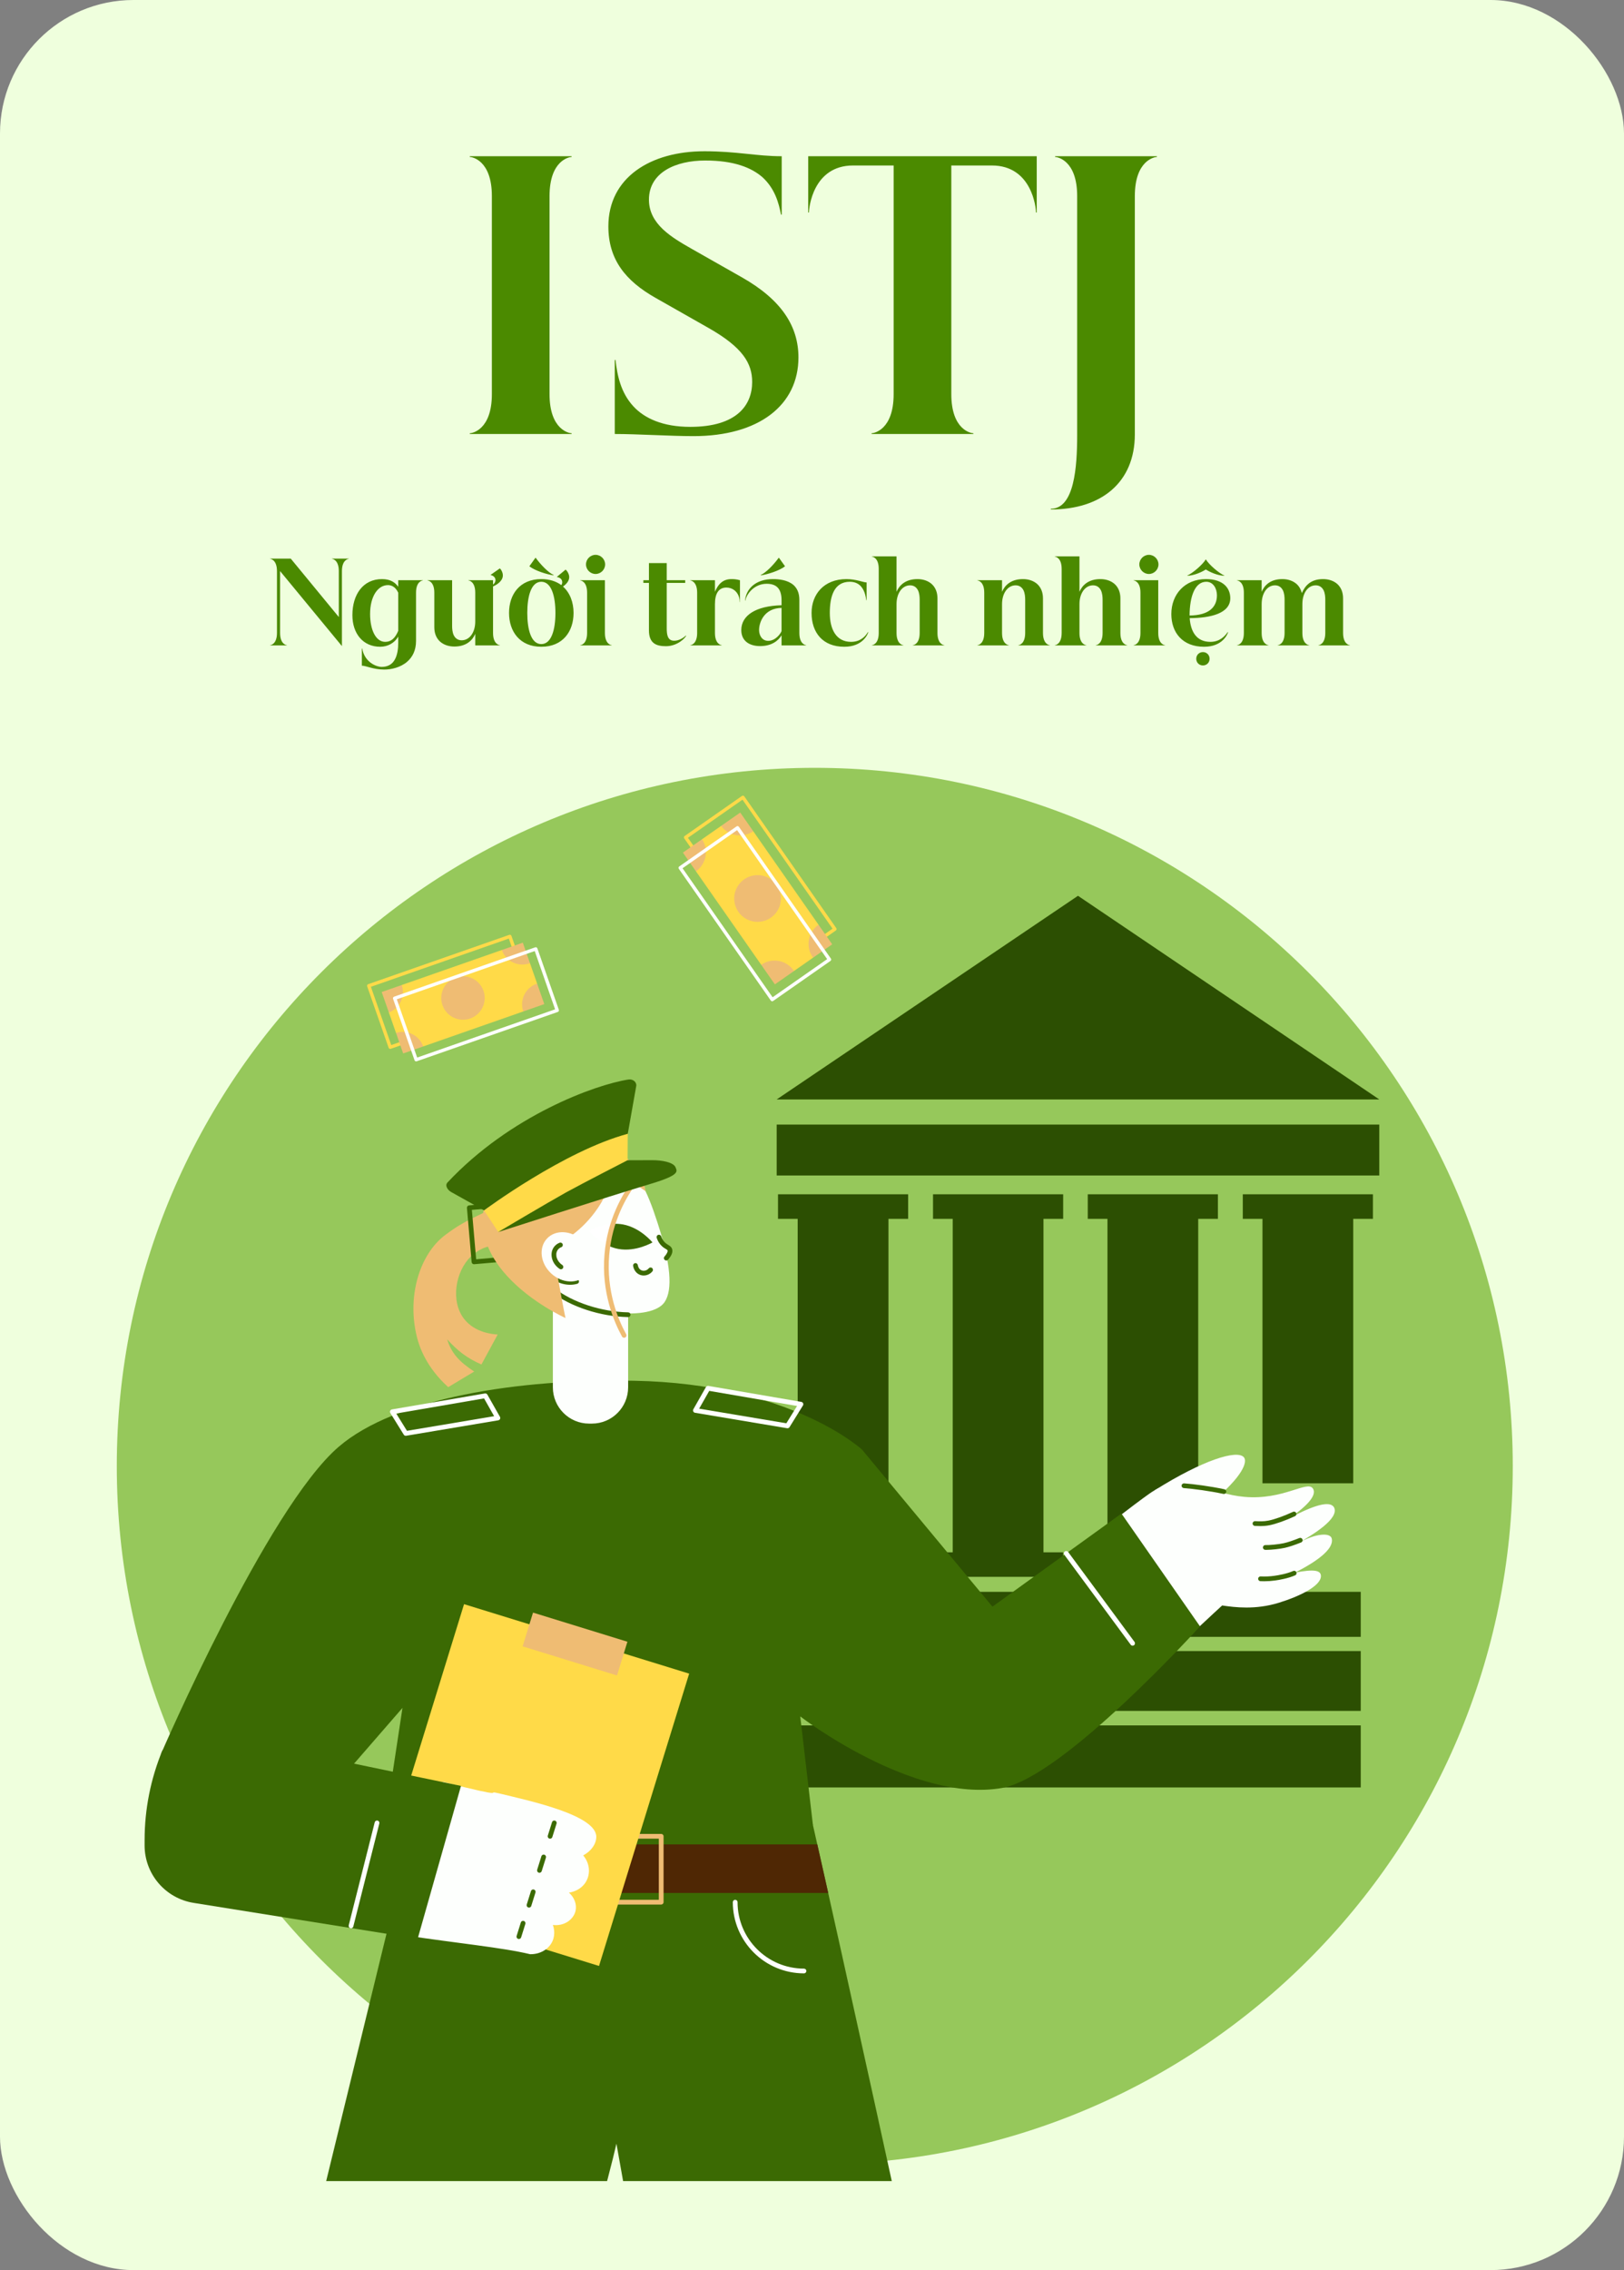 <svg width="292" height="408" viewBox="0 0 292 408" fill="none" xmlns="http://www.w3.org/2000/svg">
<rect x="0" y="0" width="292" height="408" fill="#808080" stroke="none"/>
<rect width="292" height="408" rx="24" fill="#EFFFDD"/>
<path d="M84.472 78V77.872C84.856 77.872 88.44 77.296 88.44 70.832V35.248C88.44 28.784 84.856 28.208 84.472 28.208V28.08H102.776V28.208C102.392 28.208 98.808 28.784 98.808 35.248V70.832C98.808 77.296 102.392 77.872 102.776 77.872V78H84.472ZM109.386 40.688C109.386 31.92 116.938 27.184 126.666 27.184C132.49 27.184 136.01 28.08 140.554 28.08V38.576H140.426C140.042 36.528 139.338 33.904 137.098 31.856C135.114 30.128 131.978 28.848 126.794 28.848C121.546 28.848 116.682 30.96 116.682 35.888C116.682 40.304 120.778 42.672 124.362 44.72L133.386 49.84C140.618 53.936 143.562 58.736 143.562 64.24C143.562 72.816 136.458 78.384 124.682 78.384C120.586 78.384 114.634 78 110.538 78V64.688H110.666C110.986 67.504 111.626 70.576 113.866 73.008C115.85 75.184 119.178 76.72 124.106 76.72C132.554 76.72 135.242 72.752 135.242 68.656C135.242 65.328 133.578 62.448 127.37 58.928L117.898 53.552C112.458 50.48 109.386 46.64 109.386 40.688ZM153.384 29.744C146.152 29.744 145.448 37.424 145.448 38.192H145.32V28.08H186.408V38.192H186.28C186.28 37.424 185.576 29.744 178.344 29.744H171.048V70.832C171.048 77.296 174.632 77.872 175.016 77.872V78H156.712V77.872C157.096 77.872 160.68 77.296 160.68 70.832V29.744H153.384ZM188.942 91.44C193.166 91.44 193.678 83.952 193.678 78.192V35.248C193.678 28.784 190.094 28.208 189.71 28.208V28.08H208.014V28.208C207.63 28.208 204.046 28.784 204.046 35.248V78.064C204.046 86.704 198.03 91.568 188.942 91.568V91.44Z" fill="#4B8A00"/>
<path d="M48.56 116V115.96C48.68 115.96 49.8 115.78 49.8 113.76V102.64C49.8 100.62 48.68 100.44 48.56 100.44V100.4H52.28L60.92 110.9V102.64C60.92 100.62 59.8 100.44 59.68 100.44V100.4H62.72V100.44C62.6 100.44 61.48 100.62 61.48 102.64V116.12L50.36 102.64V113.76C50.36 115.78 51.48 115.96 51.6 115.96V116H48.56ZM68.623 119.86C69.683 119.86 70.363 119.44 70.803 118.84C71.483 117.9 71.603 116.52 71.603 115.52V114.4C70.983 115.54 69.723 116.24 68.363 116.24C65.283 116.24 63.363 113.88 63.363 110.56C63.363 106.84 65.283 104.08 68.683 104.08C70.283 104.08 71.083 104.74 71.603 105.46V104.28H76.043V104.32C75.923 104.32 74.803 104.5 74.803 106.52V115.2C74.803 116.9 74.163 118.08 73.263 118.88C72.043 119.98 70.323 120.34 69.103 120.34C67.103 120.34 65.803 119.64 65.063 119.64V116.56H65.123C65.303 117.6 65.783 118.34 66.343 118.86C67.143 119.6 68.103 119.86 68.623 119.86ZM66.543 110.36C66.543 113.12 67.523 115.36 69.263 115.36C70.283 115.36 71.023 114.76 71.603 113.38V106.52C71.083 105.42 70.343 105.16 69.763 105.16C67.923 105.16 66.543 107.2 66.543 110.36ZM81.691 116.2C80.691 116.2 79.791 115.9 79.131 115.32C78.491 114.74 78.091 113.88 78.091 112.74V106.52C78.091 104.5 76.971 104.32 76.851 104.32V104.28H81.291V112.48C81.291 112.98 81.331 113.64 81.591 114.18C81.851 114.7 82.311 115.08 83.011 115.08C84.431 115.08 85.451 113.66 85.451 111.7V106.52C85.451 104.5 84.331 104.32 84.211 104.32V104.28H88.651V105.08C88.971 104.82 89.071 104.54 89.091 104.28C89.091 104.06 89.011 103.54 88.211 103.34V103.32L89.871 102.16C90.111 102.34 90.451 102.96 90.411 103.5C90.351 104.46 89.331 105.1 88.651 105.4V113.76C88.651 115.78 89.771 115.96 89.891 115.96V116H85.451V113.92C84.971 115.04 83.891 116.2 81.691 116.2ZM97.327 116.24C93.447 116.24 91.527 113.48 91.527 110.16C91.527 106.84 93.447 104.08 97.327 104.08C98.807 104.08 100.007 104.48 100.927 105.16C101.067 104.96 101.107 104.74 101.087 104.56C101.067 104.34 100.947 103.84 100.127 103.7V103.68L101.687 102.38C101.947 102.54 102.327 103.14 102.347 103.68C102.367 104.42 101.787 105.02 101.227 105.42C102.487 106.54 103.127 108.26 103.127 110.16C103.127 113.48 101.207 116.24 97.327 116.24ZM94.807 110.16C94.807 113.12 95.487 115.76 97.327 115.76C99.167 115.76 99.867 113.12 99.867 110.16C99.867 107.2 99.167 104.56 97.327 104.56C95.487 104.56 94.807 107.2 94.807 110.16ZM95.207 101.8V101.74L96.267 100.26H96.327C97.147 101.4 98.607 102.96 99.567 103.34L99.507 103.4C98.327 103.24 96.227 102.58 95.207 101.8ZM105.564 106.52C105.564 104.5 104.444 104.32 104.324 104.32V104.28H108.764V113.76C108.764 115.78 109.884 115.96 110.004 115.96V116H104.324V115.96C104.444 115.96 105.564 115.78 105.564 113.76V106.52ZM105.364 101.44C105.364 100.5 106.144 99.72 107.084 99.72C108.024 99.72 108.804 100.5 108.804 101.44C108.804 102.38 108.024 103.16 107.084 103.16C106.144 103.16 105.364 102.38 105.364 101.44ZM119.881 112.92C119.881 114.1 120.041 115.16 121.221 115.16C122.101 115.16 122.921 114.62 123.321 114.22H123.381C123.241 114.68 121.781 116.14 119.741 116.14C118.001 116.14 116.681 115.64 116.681 113.28V104.76H115.681V104.28H116.681V101.2H119.881V104.28H123.201V104.76H119.881V112.92ZM125.349 106.52C125.349 104.5 124.229 104.32 124.109 104.32V104.28H128.549V106.36C129.029 105.24 129.789 104.08 131.509 104.08C132.589 104.08 132.889 104.28 133.049 104.28V108.2H133.009C133.009 107.32 132.649 106.56 132.069 106.1C131.669 105.78 131.169 105.6 130.609 105.6C129.249 105.6 128.549 106.62 128.549 108.58V113.76C128.549 115.78 129.669 115.96 129.789 115.96V116H124.109V115.96C124.229 115.96 125.349 115.78 125.349 113.76V106.52ZM137.845 104.92C135.605 104.92 134.205 106.78 134.025 107.94H133.965C134.145 105.84 135.845 104.08 138.985 104.08C140.065 104.08 141.605 104.24 142.645 105.12C143.285 105.68 143.725 106.52 143.725 107.8V113.76C143.725 115.78 144.845 115.96 144.965 115.96V116H140.525V114.18C139.965 115.12 138.785 116.12 136.665 116.12C134.745 116.12 133.285 115.2 133.285 113.24C133.285 110.64 135.845 108.9 140.525 108.78V107.88C140.525 106.74 140.245 105.98 139.745 105.52C139.285 105.1 138.625 104.92 137.845 104.92ZM136.485 113.24C136.485 114.2 137.025 115.18 138.125 115.18C139.465 115.18 140.405 113.82 140.525 113.42V109.26C137.445 109.3 136.485 111.78 136.485 113.24ZM136.765 103.34C137.725 102.96 139.185 101.4 140.005 100.26H140.065L141.125 101.74V101.8C140.105 102.58 138.005 103.24 136.825 103.4L136.765 103.34ZM151.801 116.24C147.921 116.24 145.921 113.68 145.921 110.16C145.921 106.84 148.121 104.08 152.201 104.08C153.921 104.08 155.241 104.68 155.821 104.68V107.88H155.761C155.681 107.32 155.521 106.26 154.881 105.48C154.461 104.96 153.801 104.56 152.801 104.56C149.961 104.56 149.201 107.2 149.201 110.16C149.201 113.12 150.361 115.36 153.021 115.36C154.561 115.36 155.501 114.54 156.061 113.6L156.121 113.64C156.001 114.02 155.121 116.24 151.801 116.24ZM157.999 102.24C157.999 100.22 156.879 100.04 156.759 100.04V100H161.199V106.36C161.679 105.24 162.759 104.08 164.959 104.08C165.959 104.08 166.859 104.38 167.519 104.96C168.159 105.54 168.559 106.4 168.559 107.54V113.76C168.559 115.78 169.679 115.96 169.799 115.96V116H164.119V115.96C164.239 115.96 165.359 115.78 165.359 113.76V107.8C165.359 107.3 165.319 106.64 165.059 106.1C164.799 105.58 164.339 105.2 163.639 105.2C162.219 105.2 161.199 106.62 161.199 108.58V113.76C161.199 115.78 162.319 115.96 162.439 115.96V116H156.759V115.96C156.879 115.96 157.999 115.78 157.999 113.76V102.24ZM176.97 106.52C176.97 104.5 175.85 104.32 175.73 104.32V104.28H180.17V106.36C180.65 105.24 181.73 104.08 183.93 104.08C184.93 104.08 185.83 104.38 186.49 104.96C187.13 105.54 187.53 106.4 187.53 107.54V113.76C187.53 115.78 188.65 115.96 188.77 115.96V116H183.09V115.96C183.21 115.96 184.33 115.78 184.33 113.76V107.8C184.33 107.3 184.29 106.64 184.03 106.1C183.77 105.58 183.31 105.2 182.61 105.2C181.19 105.2 180.17 106.62 180.17 108.58V113.76C180.17 115.78 181.29 115.96 181.41 115.96V116H175.73V115.96C175.85 115.96 176.97 115.78 176.97 113.76V106.52ZM190.89 102.24C190.89 100.22 189.77 100.04 189.65 100.04V100H194.09V106.36C194.57 105.24 195.65 104.08 197.85 104.08C198.85 104.08 199.75 104.38 200.41 104.96C201.05 105.54 201.45 106.4 201.45 107.54V113.76C201.45 115.78 202.57 115.96 202.69 115.96V116H197.01V115.96C197.13 115.96 198.25 115.78 198.25 113.76V107.8C198.25 107.3 198.21 106.64 197.95 106.1C197.69 105.58 197.23 105.2 196.53 105.2C195.11 105.2 194.09 106.62 194.09 108.58V113.76C194.09 115.78 195.21 115.96 195.33 115.96V116H189.65V115.96C189.77 115.96 190.89 115.78 190.89 113.76V102.24ZM205.056 106.52C205.056 104.5 203.936 104.32 203.816 104.32V104.28H208.256V113.76C208.256 115.78 209.376 115.96 209.496 115.96V116H203.816V115.96C203.936 115.96 205.056 115.78 205.056 113.76V106.52ZM204.856 101.44C204.856 100.5 205.636 99.72 206.576 99.72C207.516 99.72 208.296 100.5 208.296 101.44C208.296 102.38 207.516 103.16 206.576 103.16C205.636 103.16 204.856 102.38 204.856 101.44ZM216.489 116.24C212.609 116.24 210.609 113.68 210.609 110.36C210.609 106.84 213.009 104.08 216.829 104.08C219.969 104.08 221.209 105.72 221.209 107.52C221.209 110.26 217.629 111.08 213.909 111.1C214.089 113.5 215.109 115.36 217.629 115.36C219.249 115.36 220.189 114.42 220.749 113.6L220.809 113.64C220.689 114.02 219.809 116.24 216.489 116.24ZM213.449 103.46L213.489 103.48C214.649 103.46 216.089 102.82 216.789 102.36H216.829C217.529 102.82 218.969 103.46 220.129 103.48L220.169 103.46C219.109 102.98 217.389 101.48 216.829 100.56H216.789C216.229 101.48 214.509 102.98 213.449 103.46ZM213.889 110.62C217.429 110.6 218.809 109.06 218.809 107C218.809 105.74 218.129 104.56 216.889 104.56C214.849 104.56 213.909 107.2 213.889 110.62ZM215.089 118.4C215.089 117.72 215.609 117.2 216.289 117.2C216.969 117.2 217.489 117.72 217.489 118.4C217.489 119.08 216.969 119.6 216.289 119.6C215.609 119.6 215.089 119.08 215.089 118.4ZM237.05 116V115.96C237.17 115.96 238.29 115.78 238.29 113.76V107.8C238.29 107.3 238.25 106.64 237.99 106.1C237.73 105.58 237.27 105.2 236.57 105.2C235.15 105.2 234.17 106.62 234.17 108.58V113.76C234.17 115.78 235.29 115.96 235.41 115.96V116H229.73V115.96C229.85 115.96 230.97 115.78 230.97 113.76V107.8C230.97 107.3 230.93 106.64 230.67 106.1C230.41 105.58 229.95 105.2 229.25 105.2C227.83 105.2 226.85 106.62 226.85 108.58V113.76C226.85 115.78 227.97 115.96 228.09 115.96V116H222.41V115.96C222.53 115.96 223.65 115.78 223.65 113.76V106.52C223.65 104.5 222.53 104.32 222.41 104.32V104.28H226.85V106.36C227.33 105.24 228.37 104.08 230.57 104.08C231.57 104.08 232.47 104.38 233.13 104.96C233.57 105.36 233.91 105.92 234.07 106.6C234.67 105.24 235.69 104.08 237.89 104.08C238.89 104.08 239.79 104.38 240.45 104.96C241.09 105.54 241.49 106.4 241.49 107.54V113.76C241.49 115.78 242.61 115.96 242.73 115.96V116H237.05Z" fill="#4B8A00"/>
<g clip-path="url(#clip0_1_799)">
<g clip-path="url(#clip1_1_799)">
<path d="M146.5 389C215.812 389 272 332.812 272 263.5C272 194.188 215.812 138 146.5 138C77.188 138 21 194.188 21 263.5C21 332.812 77.188 389 146.5 389Z" fill="#96C85B"/>
<path d="M223.458 219.059H246.856V214.651H223.458V219.059Z" fill="#2C4F02"/>
<path d="M226.997 266.594H243.317V216.856H226.997V266.594Z" fill="#2C4F02"/>
<path d="M195.585 219.059H218.982V214.651H195.585V219.059Z" fill="#2C4F02"/>
<path d="M199.124 278.968H215.443V216.855H199.124V278.968Z" fill="#2C4F02"/>
<path d="M167.761 219.059H191.159V214.651H167.761V219.059Z" fill="#2C4F02"/>
<path d="M167.761 283.405H191.158V278.997H167.761V283.405Z" fill="#2C4F02"/>
<path d="M171.3 281.443H187.619V216.855H171.3V281.443Z" fill="#2C4F02"/>
<path d="M139.887 294.191H244.666V286.1H139.887V294.191Z" fill="#2C4F02"/>
<path d="M136.946 307.495H244.665V296.742H136.946V307.495Z" fill="#2C4F02"/>
<path d="M133 321.252H244.665V310.106H133V321.252Z" fill="#2C4F02"/>
<path d="M139.888 219.059H163.285V214.651H139.888V219.059Z" fill="#2C4F02"/>
<path d="M139.888 283.405H163.285V278.997H139.888V283.405Z" fill="#2C4F02"/>
<path d="M143.426 281.443H159.746V216.855H143.426V281.443Z" fill="#2C4F02"/>
<path d="M193.825 161L248 197.6H139.65L193.825 161Z" fill="#2C4F02"/>
<path d="M248 202.115H139.65V211.265H248V202.115Z" fill="#2C4F02"/>
<path d="M106.883 400.523C108.683 393.874 110.24 387.963 110.837 385.277C111.637 389.858 112.612 395.216 113.594 400.523H162.212C155.988 372.07 145.62 324.895 143.379 316.119C123.814 314.584 97.711 313.724 78.145 312.189C74.712 326.147 63.511 372.061 56.57 400.523H106.883Z" fill="#3B6A03"/>
<path d="M144.558 354.668C137.502 354.668 131.762 348.928 131.762 341.873C131.762 341.637 131.953 341.446 132.189 341.446C132.424 341.446 132.615 341.637 132.615 341.873C132.615 348.458 137.973 353.815 144.558 353.815C144.794 353.815 144.985 354.006 144.985 354.242C144.985 354.477 144.794 354.668 144.558 354.668Z" fill="white"/>
<path d="M148.914 340.214H71.287L73.417 331.496H146.955L148.914 340.214Z" fill="#4F2704"/>
<path d="M118.886 342.299H108.182C107.946 342.299 107.755 342.108 107.755 341.872V330.034C107.755 329.798 107.946 329.607 108.182 329.607H118.886C119.121 329.607 119.312 329.798 119.312 330.034V341.872C119.312 342.108 119.121 342.299 118.886 342.299ZM108.608 341.446H118.459V330.461H108.608V341.446Z" fill="#EFBC73"/>
<path d="M233.295 277.39C236.169 275.794 240.78 272.931 239.887 270.964C239.025 269.307 234.872 271.257 231.878 272.825C231.877 272.825 231.877 272.824 231.877 272.824C235.533 270.34 236.764 268.526 236.049 267.507C235.021 266.042 230.741 269.647 223.761 269.029C217.609 268.485 214.425 265.233 209.387 267.014C208.028 267.495 207.121 268.135 206.606 268.494C201.865 271.806 178.433 290.279 176.779 291.527C169.839 296.765 197.228 307.765 202.227 303.736C213.824 294.392 215.257 292.63 219.747 288.55C219.748 288.55 219.749 288.55 219.749 288.55C222.059 288.892 225.733 289.348 229.899 288.072C233.6 286.939 237.498 285.059 237.505 283.276C237.508 282.3 236.501 281.926 232.8 282.66V282.659C237.497 280.285 239.846 278.159 239.452 276.516C239.202 275.472 236.774 275.459 233.295 277.39Z" fill="#FDFFFD"/>
<path d="M218.001 269.846C223.367 265.454 224.371 262.733 223.648 261.905C222.432 260.513 216.316 262.387 207.666 267.818C210.495 268.641 215.173 269.023 218.001 269.846Z" fill="#FDFFFD"/>
<path d="M220.061 268.508C220.031 268.508 220.001 268.505 219.97 268.498C217.463 267.957 214.521 267.577 212.849 267.453C212.614 267.436 212.438 267.232 212.455 266.997C212.473 266.762 212.681 266.587 212.912 266.603C214.612 266.729 217.603 267.114 220.15 267.664C220.381 267.714 220.527 267.941 220.477 268.171C220.434 268.371 220.257 268.508 220.061 268.508Z" fill="#3B6A03"/>
<path d="M226.607 274.278C226.255 274.278 225.926 274.262 225.627 274.248C225.392 274.237 225.21 274.037 225.221 273.802C225.233 273.566 225.435 273.387 225.667 273.396C226.386 273.431 227.2 273.47 228.09 273.292C229.191 273.072 230.879 272.469 232.494 271.72C232.71 271.621 232.962 271.714 233.06 271.928C233.159 272.141 233.066 272.395 232.853 272.494C231.156 273.282 229.438 273.892 228.257 274.128C227.671 274.245 227.115 274.278 226.607 274.278Z" fill="#3B6A03"/>
<path d="M227.721 278.552C227.635 278.552 227.556 278.55 227.485 278.547C227.25 278.536 227.069 278.336 227.08 278.1C227.091 277.865 227.294 277.68 227.526 277.695C228.174 277.725 229.882 277.568 230.822 277.359C231.548 277.198 232.467 276.892 233.633 276.425C233.852 276.338 234.099 276.444 234.188 276.663C234.275 276.881 234.169 277.13 233.95 277.217C232.741 277.702 231.778 278.021 231.007 278.192C230.135 278.386 228.585 278.552 227.721 278.552Z" fill="#3B6A03"/>
<path d="M227.302 284.196C227.076 284.196 226.85 284.191 226.624 284.18C226.388 284.169 226.207 283.969 226.218 283.734C226.229 283.498 226.437 283.318 226.665 283.328C227.483 283.369 228.306 283.331 229.113 283.22C229.887 283.113 231.36 282.859 232.53 282.35C232.746 282.255 232.998 282.355 233.092 282.57C233.186 282.786 233.087 283.037 232.871 283.131C231.607 283.681 230.047 283.952 229.229 284.064C228.593 284.152 227.947 284.196 227.302 284.196Z" fill="#3B6A03"/>
<path d="M49.411 278.694C42.43 290.828 15.593 329.884 30.381 339.552C42.147 347.244 66.184 310.119 73.898 298.519C65.629 292.761 57.68 284.451 49.411 278.694Z" fill="#FDFFFD"/>
<path d="M28.925 315.283C28.925 315.283 48.01 271.083 60.91 260.018C71.146 251.239 93.208 247.78 114.016 248.161C142.188 248.676 155 260.54 155 260.54L178.444 288.762L201.639 272.027L215.761 292.302C215.761 292.302 191.233 319.407 180.201 321.343C164.199 324.15 143.888 308.489 143.888 308.489L146.167 328.017L68.932 329.594L72.367 306.955L63.149 317.566L28.925 315.283Z" fill="#3B6A03"/>
<path d="M141.597 256.698C141.573 256.698 141.55 256.696 141.526 256.692L124.966 253.915C124.829 253.892 124.712 253.803 124.652 253.678C124.592 253.552 124.597 253.405 124.666 253.284L126.928 249.298C127.017 249.141 127.195 249.058 127.371 249.088L144.082 251.96C144.221 251.984 144.34 252.076 144.399 252.205C144.457 252.334 144.447 252.484 144.372 252.605L141.959 256.496C141.88 256.623 141.743 256.698 141.597 256.698ZM125.709 253.175L141.385 255.804L143.314 252.693L127.522 249.979L125.709 253.175Z" fill="white"/>
<path d="M72.96 258.052C72.814 258.052 72.677 257.977 72.598 257.851L70.185 253.959C70.11 253.838 70.1 253.688 70.159 253.559C70.217 253.43 70.335 253.338 70.475 253.314L87.186 250.442C87.362 250.412 87.54 250.496 87.629 250.652L89.891 254.638C89.96 254.759 89.965 254.906 89.905 255.032C89.845 255.158 89.728 255.246 89.591 255.269L73.031 258.046C73.007 258.05 72.984 258.052 72.96 258.052ZM71.243 254.047L73.172 257.158L88.848 254.529L87.035 251.333L71.243 254.047Z" fill="white"/>
<path d="M203.646 295.775C203.516 295.775 203.386 295.715 203.303 295.602L191.37 279.442C191.231 279.252 191.271 278.985 191.46 278.845C191.65 278.705 191.917 278.746 192.057 278.935L203.989 295.096C204.129 295.285 204.089 295.552 203.899 295.692C203.823 295.748 203.734 295.775 203.646 295.775Z" fill="white"/>
<path d="M83.437 288.313L67.229 340.851L107.705 353.337L123.913 300.799L83.437 288.313Z" fill="#FFDA48"/>
<path d="M95.839 289.83L93.968 295.894L110.94 301.13L112.811 295.066L95.839 289.83Z" fill="#EFBC73"/>
<path d="M79.591 320.241C92.531 323.516 86.779 321.605 89.767 322.331C95.352 323.687 107.335 326.246 107.214 330.188C107.174 331.499 106.241 332.738 104.853 333.469C105.956 334.739 106.204 336.521 105.488 337.964C104.546 339.86 102.451 340.14 102.296 340.158C103.273 341.021 103.75 342.288 103.483 343.445C103.115 345.04 101.375 346.229 99.412 345.967C99.533 346.316 99.923 347.573 99.337 348.883C98.687 350.333 97.1 351.262 95.318 351.225C90.355 350.024 82.157 349.255 72.601 347.804C50.48 344.444 71.034 324.25 79.591 320.241Z" fill="#FDFFFD"/>
<path d="M98.906 330.462C98.863 330.462 98.82 330.456 98.778 330.443C98.553 330.372 98.428 330.133 98.499 329.908L99.255 327.495C99.326 327.27 99.565 327.145 99.79 327.216C100.014 327.286 100.14 327.526 100.069 327.75L99.312 330.164C99.255 330.346 99.087 330.462 98.906 330.462Z" fill="#3B6A03"/>
<path d="M96.995 336.59C96.952 336.59 96.909 336.583 96.867 336.57C96.642 336.5 96.517 336.26 96.588 336.036L97.344 333.622C97.414 333.397 97.654 333.272 97.879 333.343C98.103 333.413 98.229 333.652 98.158 333.877L97.401 336.29C97.344 336.473 97.176 336.59 96.995 336.59Z" fill="#3B6A03"/>
<path d="M95.117 342.849C95.075 342.849 95.032 342.843 94.989 342.829C94.765 342.759 94.639 342.52 94.71 342.295L95.467 339.882C95.537 339.657 95.777 339.531 96.001 339.602C96.226 339.673 96.351 339.912 96.28 340.136L95.524 342.55C95.467 342.732 95.299 342.849 95.117 342.849Z" fill="#3B6A03"/>
<path d="M93.298 348.491C93.255 348.491 93.213 348.485 93.17 348.472C92.945 348.401 92.82 348.162 92.891 347.937L93.647 345.524C93.718 345.299 93.957 345.174 94.182 345.245C94.406 345.315 94.532 345.554 94.461 345.779L93.704 348.192C93.647 348.374 93.479 348.491 93.298 348.491Z" fill="#3B6A03"/>
<path d="M63.66 316.977L82.888 320.976L75.097 348.446L34.811 342.001C29.735 341.189 26.001 336.815 26 331.68L26 330.725C25.999 325.174 27.093 319.677 29.22 314.548L63.66 316.977Z" fill="#3B6A03"/>
<path d="M63.116 346.561C63.081 346.561 63.046 346.557 63.011 346.548C62.782 346.49 62.644 346.259 62.702 346.03L67.377 327.519C67.434 327.291 67.668 327.153 67.894 327.21C68.123 327.268 68.261 327.499 68.204 327.728L63.529 346.239C63.48 346.432 63.306 346.561 63.116 346.561Z" fill="white"/>
<path d="M80.034 221.977C84.051 218.946 85.749 218.828 89.52 216.556C91.607 215.299 94.156 211.101 96.655 213.94C98.38 215.9 98.017 219.911 95.426 221.768C91.296 224.727 88.186 222.452 84.623 225.88C81.938 228.463 80.91 233.863 83.501 237.112C85.436 239.538 88.62 239.804 89.486 239.848C88.51 241.645 87.535 243.442 86.56 245.239C83.812 244.022 82.249 242.72 80.399 240.725C81.207 243.25 82.522 244.696 85.262 246.505C83.705 247.44 82.148 248.375 80.591 249.31C76.652 245.744 75.418 242.1 74.978 240.363C73.141 233.118 75.379 225.488 80.034 221.977Z" fill="#EFBC73"/>
<path d="M85.225 227.217C85.006 227.217 84.82 227.05 84.801 226.827L83.957 217.099C83.947 216.987 83.983 216.874 84.055 216.788C84.128 216.701 84.232 216.647 84.345 216.638L88.514 216.276C88.751 216.253 88.956 216.429 88.976 216.664L89.819 226.393C89.829 226.505 89.794 226.617 89.721 226.704C89.648 226.79 89.544 226.845 89.431 226.854L85.262 227.215C85.25 227.217 85.237 227.217 85.225 227.217ZM84.844 217.45L85.613 226.329L88.933 226.041L88.163 217.163L84.844 217.45Z" fill="#3B6A03"/>
<path d="M100.475 208.93C101.019 208.649 106.267 206.039 111.016 208.444C114.55 210.233 116.257 213.66 118.25 219.84C120.598 227.117 120.985 231.796 119.504 234.009C117.164 237.506 105.533 236.42 99.431 231.683C95.027 228.264 93.029 222.393 94.035 216.869C95.039 211.361 100.128 209.11 100.475 208.93Z" fill="#FDFFFD"/>
<path d="M106.423 255.861H105.925C102.326 255.861 99.408 252.943 99.408 249.344V229.26C99.408 225.66 102.326 222.743 105.925 222.743H106.423C110.022 222.743 112.94 225.66 112.94 229.26V249.344C112.94 252.943 110.022 255.861 106.423 255.861Z" fill="#FDFFFD"/>
<path d="M112.94 236.718C112.937 236.718 112.935 236.718 112.932 236.718C107.99 236.629 102.611 234.875 99.229 232.249C99.043 232.105 99.009 231.837 99.153 231.651C99.298 231.465 99.566 231.431 99.752 231.576C102.998 234.096 108.178 235.779 112.948 235.865C113.183 235.869 113.37 236.063 113.366 236.299C113.362 236.532 113.172 236.718 112.94 236.718Z" fill="#3B6A03"/>
<path d="M105.883 221.24C105.883 221.24 107.359 223.058 109.652 224.011C110.135 224.212 110.84 219.934 110.289 219.961C107.85 220.08 105.883 221.24 105.883 221.24Z" fill="white"/>
<path d="M117.319 223.299C117.319 223.299 114.362 225.043 111.204 224.474C110.652 224.375 110.131 224.21 109.646 224.008C109.123 222.598 109.405 221.075 110.278 219.962C110.833 219.934 111.412 219.96 111.998 220.065C115.156 220.634 117.319 223.299 117.319 223.299Z" fill="#3B6A03"/>
<path d="M112.215 240.433C112.065 240.433 111.92 240.354 111.842 240.213C110.414 237.63 108.105 232.278 108.691 225.448C109.225 219.234 111.838 214.66 113.936 211.917C114.079 211.73 114.348 211.695 114.533 211.838C114.721 211.98 114.756 212.248 114.613 212.435C112.584 215.088 110.057 219.512 109.541 225.522C108.974 232.126 111.207 237.303 112.588 239.8C112.702 240.006 112.628 240.266 112.422 240.38C112.356 240.416 112.285 240.433 112.215 240.433Z" fill="#EFBC73"/>
<path d="M115.737 229.244C115.481 229.244 115.224 229.194 114.983 229.088C114.186 228.738 113.887 227.92 113.836 227.492C113.808 227.258 113.975 227.046 114.208 227.018C114.442 226.989 114.654 227.157 114.682 227.391C114.686 227.417 114.775 228.065 115.325 228.307C115.768 228.501 116.313 228.356 116.65 227.955C116.801 227.774 117.07 227.75 117.251 227.901C117.431 228.052 117.455 228.321 117.304 228.502C116.903 228.982 116.32 229.244 115.737 229.244Z" fill="#3B6A03"/>
<path d="M118.481 222.343C118.598 222.696 118.82 223.196 119.269 223.626C119.81 224.146 120.28 224.181 120.43 224.585C120.531 224.857 120.496 225.315 119.796 226.121L118.481 222.343Z" fill="#FDFFFD"/>
<path d="M119.796 226.547C119.697 226.547 119.597 226.513 119.516 226.443C119.339 226.288 119.32 226.019 119.474 225.841C120.103 225.118 120.059 224.81 120.031 224.733C120.002 224.655 119.917 224.599 119.702 224.47C119.499 224.348 119.247 224.197 118.974 223.934C118.571 223.548 118.269 223.057 118.076 222.477C118.002 222.253 118.123 222.012 118.347 221.938C118.571 221.864 118.812 221.985 118.886 222.209C119.034 222.656 119.262 223.029 119.564 223.319C119.768 223.515 119.958 223.629 120.141 223.739C120.413 223.902 120.694 224.071 120.83 224.437C121.03 224.977 120.797 225.62 120.118 226.401C120.034 226.498 119.915 226.547 119.796 226.547Z" fill="#3B6A03"/>
<path d="M102.501 230.911C101.611 230.911 100.691 230.672 99.851 230.209C99.644 230.095 99.569 229.836 99.683 229.63C99.797 229.423 100.056 229.349 100.262 229.462C101.325 230.047 102.526 230.212 103.558 229.913C103.783 229.846 104.02 229.977 104.086 230.203C104.151 230.429 104.021 230.666 103.795 230.731C103.38 230.852 102.945 230.911 102.501 230.911Z" fill="#3B6A03"/>
<path d="M90.93 209.376C99.194 199.31 114.775 205.154 116.079 214.099C116.079 214.099 110.508 210.243 110.481 210.141C110.096 211.874 109.289 214.464 107.473 217.148C104.668 221.294 101.034 223.331 99.225 224.191C99.935 227.132 100.87 233.095 101.677 236.887C101.677 236.887 77.308 225.969 90.93 209.376Z" fill="#EFBC73"/>
<path d="M105.396 229.163C106.924 227.516 106.584 224.715 104.635 222.906C102.686 221.098 99.867 220.967 98.339 222.614C96.81 224.262 97.151 227.063 99.1 228.871C101.048 230.68 103.867 230.81 105.396 229.163Z" fill="#FDFFFD"/>
<path d="M100.858 228.126C100.778 228.126 100.698 228.104 100.626 228.057C100.467 227.954 100.316 227.836 100.178 227.707C99.626 227.195 99.274 226.526 99.189 225.826C99.1 225.099 99.306 224.423 99.769 223.925C100.005 223.672 100.291 223.481 100.62 223.357C100.839 223.273 101.086 223.385 101.169 223.605C101.252 223.826 101.141 224.072 100.92 224.155C100.716 224.232 100.539 224.35 100.394 224.505C100.105 224.816 99.978 225.249 100.036 225.723C100.096 226.224 100.353 226.706 100.758 227.082C100.861 227.178 100.973 227.265 101.091 227.342C101.288 227.471 101.344 227.735 101.216 227.932C101.134 228.058 100.997 228.126 100.858 228.126Z" fill="#3B6A03"/>
<path d="M112.846 208.537L112.874 203.09C112.874 203.09 102.162 207.686 98.926 209.514C95.765 211.299 87.028 217.538 87.028 217.538L89.604 221.448L112.846 208.537Z" fill="#FFDA48"/>
<path d="M81.125 214.243L87.028 217.538C87.028 217.538 101.398 206.859 112.876 203.774L114.397 195.187C114.511 194.504 113.812 193.891 113.001 194.017C106.984 194.955 91.736 200.497 80.461 212.526C79.962 213.059 80.457 213.869 81.125 214.243Z" fill="#3B6A03"/>
<path d="M112.831 208.531C112.831 208.531 116.196 208.526 117.254 208.518C118.909 208.505 121.097 208.857 121.471 209.816C121.749 210.527 122.294 211.176 117.135 212.728C109.31 215.083 89.543 221.445 89.543 221.445C89.543 221.445 98.619 216.062 101.728 214.338C104.441 212.834 112.831 208.531 112.831 208.531Z" fill="#3B6A03"/>
<path d="M139.811 174.485C139.793 174.485 139.775 174.484 139.758 174.481C139.679 174.467 139.609 174.422 139.563 174.356L123.026 150.675C122.93 150.538 122.964 150.35 123.101 150.254L133.407 143.055C133.472 143.009 133.555 142.99 133.633 143.005C133.711 143.019 133.782 143.064 133.828 143.13L150.365 166.811C150.46 166.948 150.427 167.136 150.29 167.232L139.984 174.431C139.933 174.467 139.872 174.485 139.811 174.485ZM123.695 150.577L139.885 173.762L149.696 166.909L133.505 143.724L123.695 150.577Z" fill="#FFDA48"/>
<path d="M139.811 174.183L136.866 173.398L125.134 156.598L125.524 153.724L126.224 150.838L129.658 148.439L132.608 148.775L135.44 149.399L147.172 166.199L146.895 169.234L146.195 172.12L142.761 174.519L139.811 174.183Z" fill="#FFDA48"/>
<path d="M137.536 165.468C139.736 164.736 140.926 162.36 140.194 160.159C139.462 157.959 137.086 156.769 134.886 157.5C132.686 158.232 131.497 160.608 132.228 162.809C132.96 165.009 135.337 166.199 137.536 165.468Z" fill="#EFBC73"/>
<path d="M129.659 148.439C131.003 150.271 133.568 150.706 135.441 149.399L133.094 146.039L129.659 148.439Z" fill="#EFBC73"/>
<path d="M126.224 150.838L122.788 153.238L125.134 156.598C127.006 155.289 127.48 152.731 126.224 150.838Z" fill="#EFBC73"/>
<path d="M146.137 172.044C146.155 172.07 146.177 172.094 146.196 172.12L149.631 169.72L147.173 166.199C145.273 167.527 144.809 170.143 146.137 172.044Z" fill="#EFBC73"/>
<path d="M139.326 176.92L142.761 174.52C142.744 174.493 142.729 174.465 142.71 174.438C141.383 172.537 138.767 172.072 136.867 173.399L139.326 176.92Z" fill="#EFBC73"/>
<path d="M138.84 179.958C138.822 179.958 138.804 179.957 138.787 179.953C138.708 179.939 138.638 179.895 138.592 179.829L122.054 156.148C121.959 156.011 121.992 155.822 122.129 155.727L132.435 148.528C132.501 148.481 132.582 148.463 132.661 148.478C132.74 148.491 132.81 148.536 132.856 148.602L149.394 172.284C149.489 172.42 149.456 172.609 149.319 172.704L139.013 179.903C138.962 179.939 138.901 179.958 138.84 179.958ZM122.724 156.049L138.914 179.234L148.725 172.382L132.534 149.196L122.724 156.049Z" fill="white"/>
<path d="M70.164 188.515C70.039 188.515 69.922 188.438 69.878 188.313L66.017 177.27C65.99 177.195 65.995 177.112 66.03 177.039C66.065 176.967 66.127 176.912 66.203 176.885L91.574 168.017C91.733 167.962 91.904 168.045 91.96 168.203L95.821 179.245C95.847 179.32 95.843 179.404 95.808 179.476C95.773 179.548 95.711 179.604 95.635 179.63L70.263 188.499C70.23 188.51 70.197 188.515 70.164 188.515ZM66.688 177.356L70.349 187.828L95.15 179.159L91.488 168.688L66.688 177.356Z" fill="#FFDA48"/>
<path d="M95.535 179.344L94.092 181.785L76.093 188.077L73.616 187.006L71.206 185.654L69.919 181.974L70.961 179.415L72.231 177.035L90.231 170.743L92.88 171.754L95.29 173.106L96.577 176.786L95.535 179.344Z" fill="#FFDA48"/>
<path d="M83.435 183.27C85.59 183.166 87.252 181.335 87.148 179.18C87.044 177.026 85.212 175.364 83.057 175.468C80.902 175.572 79.24 177.403 79.344 179.557C79.448 181.712 81.279 183.374 83.435 183.27Z" fill="#EFBC73"/>
<path d="M69.919 181.974C71.898 181.229 72.932 179.04 72.232 177.034L68.632 178.293L69.919 181.974Z" fill="#EFBC73"/>
<path d="M71.206 185.654L72.493 189.336L76.093 188.077C75.391 186.071 73.218 185.004 71.206 185.654Z" fill="#EFBC73"/>
<path d="M95.207 173.14C95.236 173.13 95.263 173.116 95.291 173.106L94.003 169.425L90.231 170.743C90.944 172.779 93.171 173.851 95.207 173.14Z" fill="#EFBC73"/>
<path d="M97.865 180.467L96.578 176.785C96.549 176.795 96.52 176.801 96.492 176.811C94.455 177.522 93.381 179.749 94.093 181.785L97.865 180.467Z" fill="#EFBC73"/>
<path d="M74.823 190.76C74.698 190.76 74.581 190.682 74.538 190.558L70.676 179.516C70.65 179.44 70.654 179.357 70.689 179.284C70.724 179.212 70.786 179.157 70.862 179.13L96.233 170.262C96.391 170.207 96.564 170.29 96.619 170.447L100.48 181.49C100.506 181.565 100.502 181.649 100.467 181.721C100.432 181.793 100.37 181.848 100.294 181.875L74.923 190.743C74.89 190.755 74.856 190.76 74.823 190.76ZM71.347 179.601L75.009 190.073L99.809 181.404L96.147 170.932L71.347 179.601Z" fill="white"/>
</g>
</g>
<defs>
<clipPath id="clip0_1_799">
<rect x="20" y="134" width="252" height="258" rx="20" fill="white"/>
</clipPath>
<clipPath id="clip1_1_799">
<rect x="20" y="134" width="252" height="258" rx="20" fill="white"/>
</clipPath>
</defs>
</svg>
